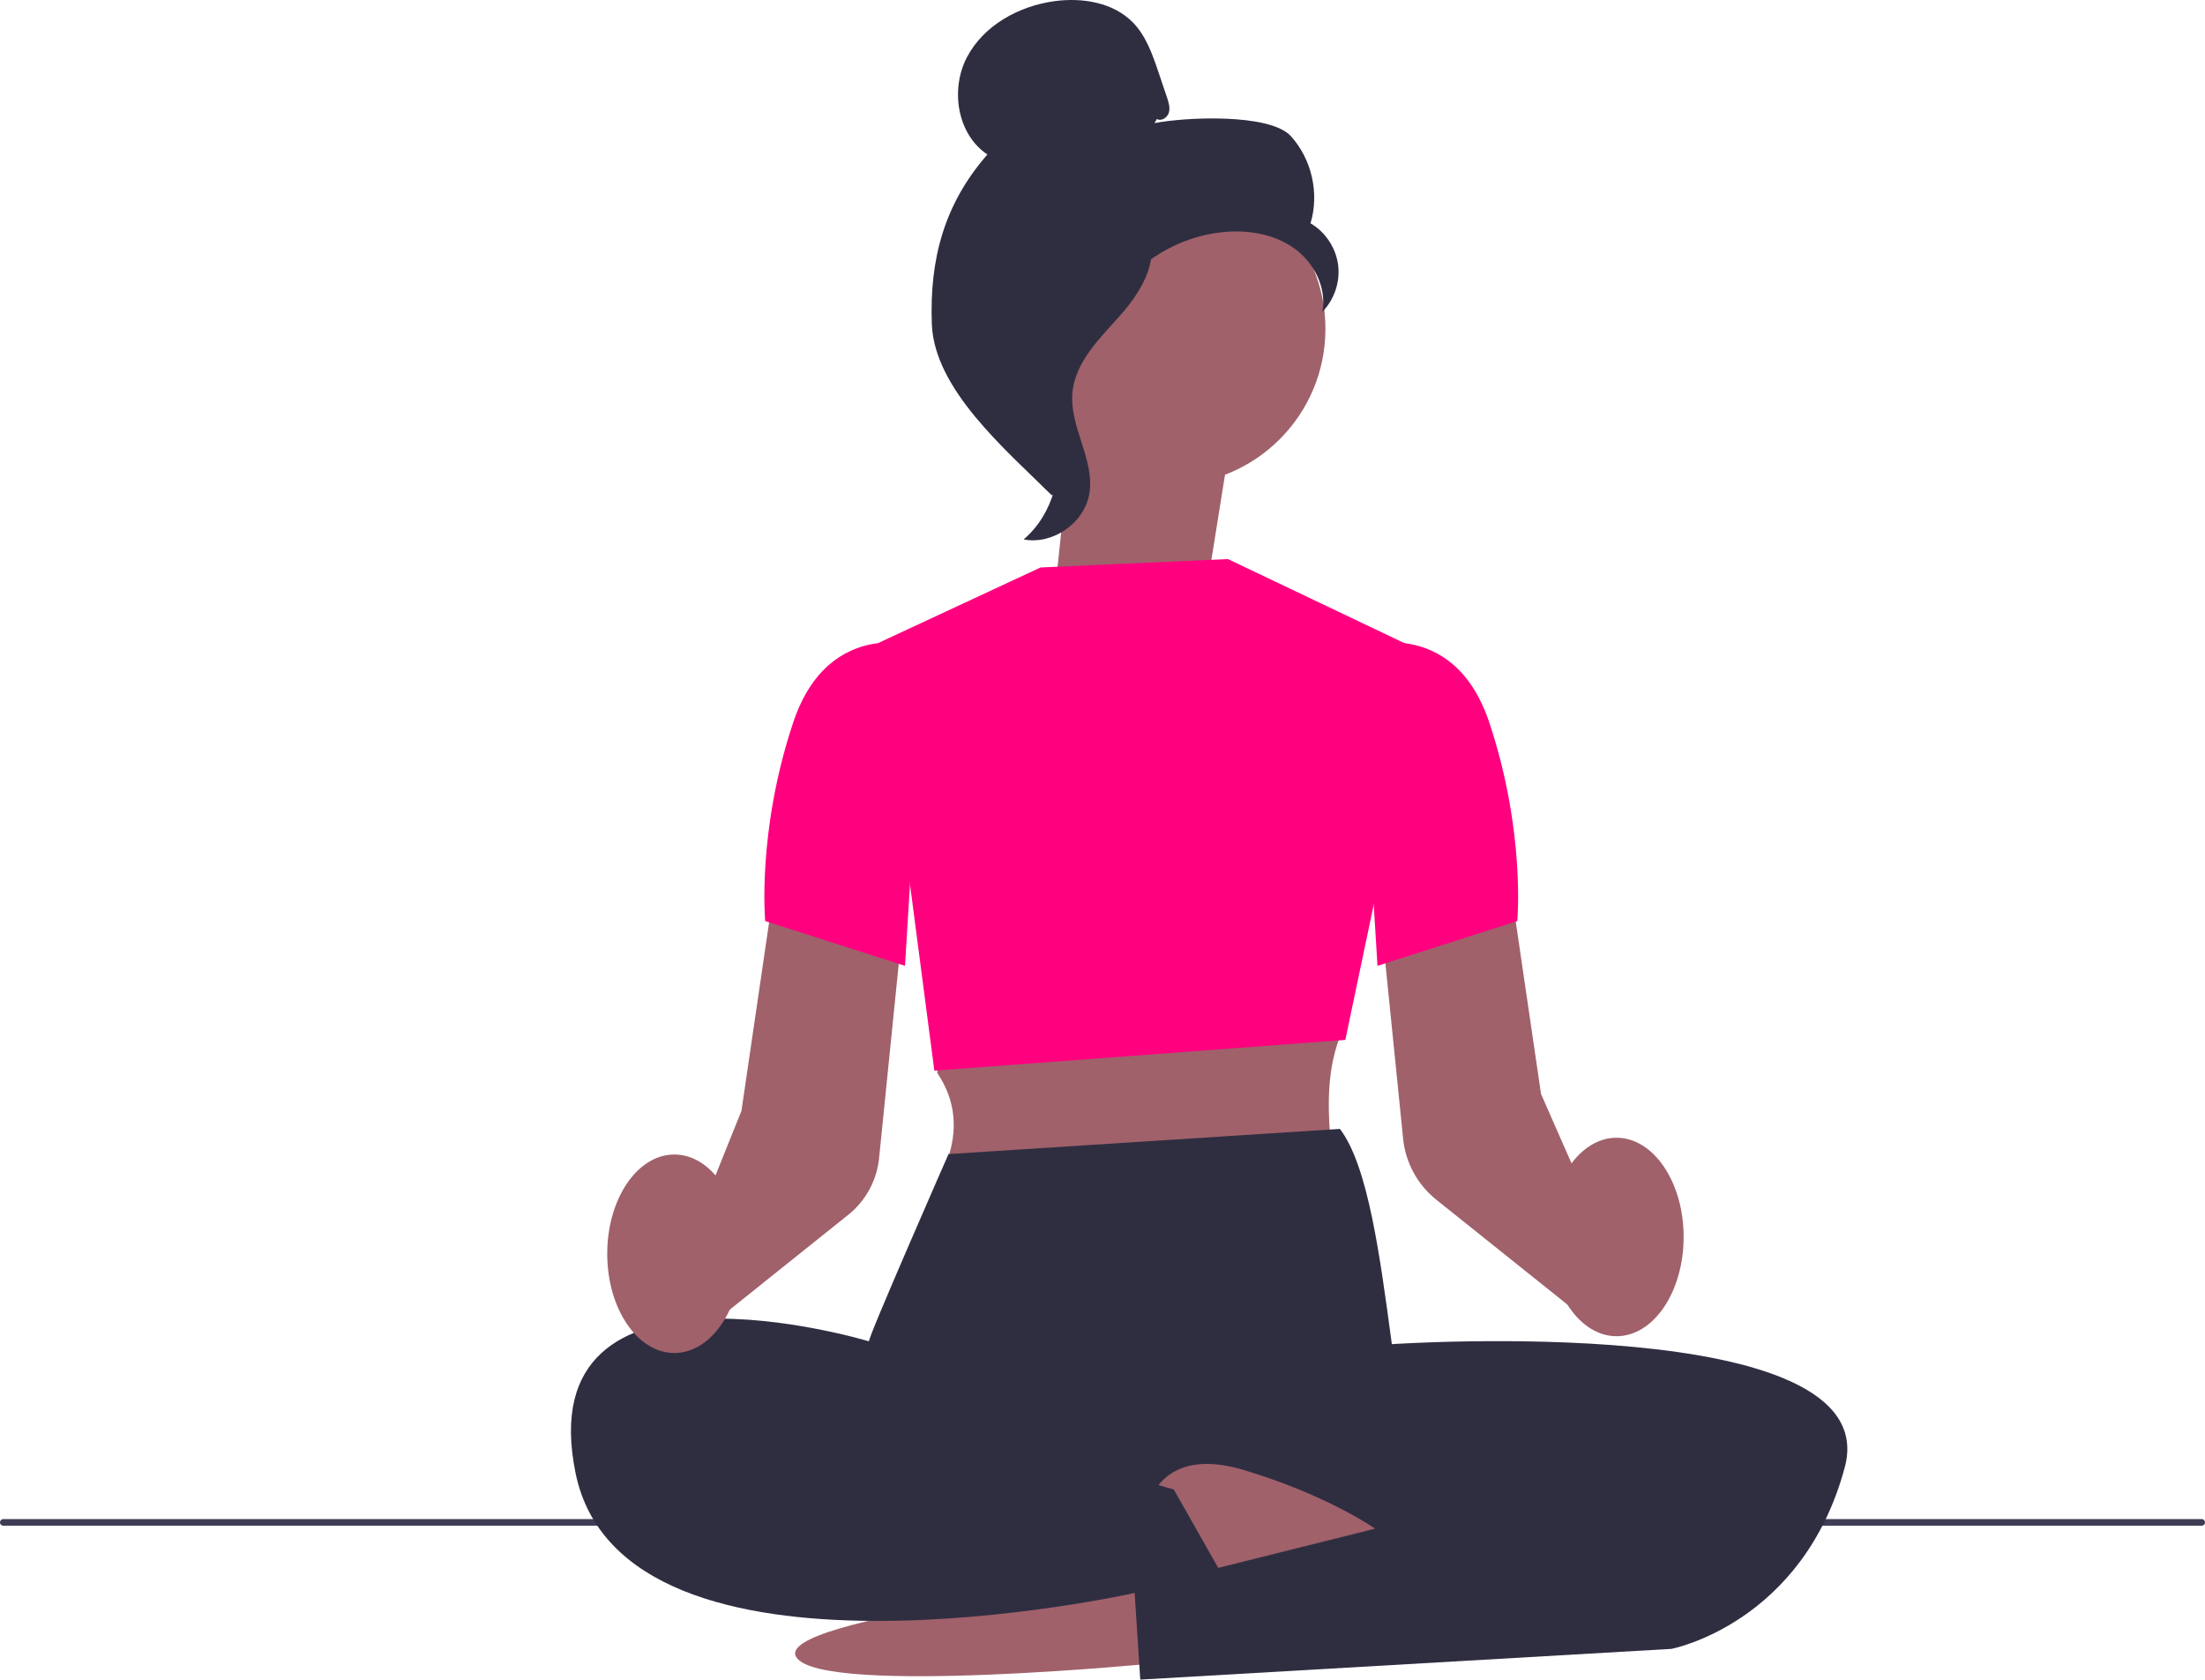 <svg xmlns="http://www.w3.org/2000/svg" width="788.67" height="600.83" viewBox="0 0 788.67 600.83" xmlns:xlink="http://www.w3.org/1999/xlink"><path d="m0,544.59c0,.66.53,1.19,1.19,1.19h786.29c.66,0,1.19-.53,1.19-1.19s-.53-1.19-1.19-1.19H1.19c-.66,0-1.19.53-1.19,1.19Z" fill="#3f3d56" data-darkreader-inline-fill="" style="--darkreader-inline-fill: #323145;"/><polygon points="432.06 207.9 440.18 157.19 385.41 134.88 377.3 211.95 432.06 207.9" fill="#a0616a" data-darkreader-inline-fill="" style="--darkreader-inline-fill: #a97179;"/><circle cx="418.22" cy="117.64" r="55.85" fill="#a0616a" data-darkreader-inline-fill="" style="--darkreader-inline-fill: #7f4c53;"/><path d="m413.77,42.56c1.62.94,3.78-.48,4.3-2.28s-.09-3.71-.68-5.48c-1-2.97-2.01-5.95-3.01-8.92-2.14-6.33-4.41-12.88-9.03-17.7-6.99-7.27-18.09-9.12-28.08-7.78-12.83,1.72-25.5,8.67-31.46,20.16-5.97,11.49-3.43,27.53,7.36,34.7-15.37,17.61-20.73,37.25-19.88,60.61.85,23.36,26.3,44.86,42.91,61.32,3.71-2.25,7.08-12.78,5.04-16.61-2.04-3.83.88-8.26-1.64-11.78-2.52-3.52-4.64,2.09-2.08-1.42,1.61-2.21-4.68-7.3-2.28-8.62,11.58-6.4,15.43-20.84,22.71-31.89,8.77-13.33,23.79-22.36,39.68-23.86,8.75-.83,18,.67,25.17,5.75s11.82,14.16,10.16,22.8c4.31-4.38,6.45-10.79,5.64-16.87s-4.55-11.72-9.86-14.81c3.22-10.66.46-22.92-7.02-31.17-7.48-8.25-37.84-6.84-48.76-4.67" fill="#2f2e41" data-darkreader-inline-fill="" style="--darkreader-inline-fill: #262534;"/><path d="m412.07,83.32c-14.47,1.56-24.92,14.1-33.74,25.67-5.08,6.67-10.41,14.04-10.28,22.43.13,8.48,5.8,15.75,8.51,23.79,4.43,13.14.11,28.76-10.43,37.76,10.42,1.98,21.68-5.83,23.48-16.28,2.09-12.16-7.13-23.9-6.04-36.2.96-10.83,9.5-19.17,16.75-27.27s14.07-18.85,10.73-29.2" fill="#2f2e41" data-darkreader-inline-fill="" style="--darkreader-inline-fill: #262534;"/><path d="m414.84,594.83s-121,12-130-2,122.79-28,122.79-28l7.21,30Z" fill="#a0616a" data-darkreader-inline-fill="" style="--darkreader-inline-fill: #7f4c53;"/><path d="m337.69,370.49l-2.5,13.27c6.81,10.05,7.46,20.67,3.5,31.73l138,1c-1.48-14.95-3.11-30.97,2.57-45.66l-141.57-.34Z" fill="#a0616a" data-darkreader-inline-fill="" style="--darkreader-inline-fill: #7f4c53;"/><path d="m563.73,469.16l-50.05-40.04c-6.65-5.32-10.96-13.23-11.81-21.7l-7.71-76.27,45.95-15.32,11.08,75.52,27.61,62.75-15.06,15.06h-.01Z" fill="#a0616a" data-darkreader-inline-fill="" style="--darkreader-inline-fill: #7f4c53;"/><polygon points="372.19 202.99 439.19 199.99 510.19 233.81 481.19 371.99 334.19 382.99 314.19 229.99 372.19 202.99" fill="#ff007f" data-darkreader-inline-fill="" style="--darkreader-inline-fill: #cc0066;"/><path d="m479.26,403.83c10.07,13.27,14.29,45.22,18.57,77,0,0-186-1-187-1s28.43-67,28.43-67l140-9h0Z" fill="#2f2e41" data-darkreader-inline-fill="" style="--darkreader-inline-fill: #262534;"/><path d="m485.34,472.35l12.5,8.48s177-12,162,44-62,65-62,65l-190,11-2-31s-183,41-200-43,105-47,105-47l174.5-7.48h0Z" fill="#2f2e41" data-darkreader-inline-fill="" style="--darkreader-inline-fill: #262534;"/><path d="m410.65,538.83s4.19-22,34.19-13,47,21,47,21l-72,18-9.19-26Z" fill="#a0616a" data-darkreader-inline-fill="" style="--darkreader-inline-fill: #a97179;"/><path d="m485.69,231.49s34-12,47,27c13,39,10,71,10,71l-50,16-7-114h0Z" fill="#ff007f" data-darkreader-inline-fill="" style="--darkreader-inline-fill: #cc0066;"/><path d="m252.54,475.25l-10.91-19.22,23.57-58.67,11.08-75.53,45.95,15.32-7.81,77.2c-.8,7.89-4.81,15.25-11,20.2l-50.88,40.71h0Z" fill="#a0616a" data-darkreader-inline-fill="" style="--darkreader-inline-fill: #7f4c53;"/><path d="m330.69,231.49s-34-12-47,27c-13,39-10,71-10,71l50,16,7-114h0Z" fill="#ff007f" data-darkreader-inline-fill="" style="--darkreader-inline-fill: #cc0066;"/><ellipse cx="578.19" cy="442.49" rx="24" ry="35.5" fill="#a0616a" data-darkreader-inline-fill="" style="--darkreader-inline-fill: #a97179;"/><ellipse cx="241.19" cy="448.49" rx="24" ry="35.5" fill="#a0616a" data-darkreader-inline-fill="" style="--darkreader-inline-fill: #a97179;"/><polyline points="332.84 507.83 419.84 532.83 436.84 562.83 404.33 569.83" fill="#2f2e41" data-darkreader-inline-fill="" style="--darkreader-inline-fill: #262534;"/></svg>